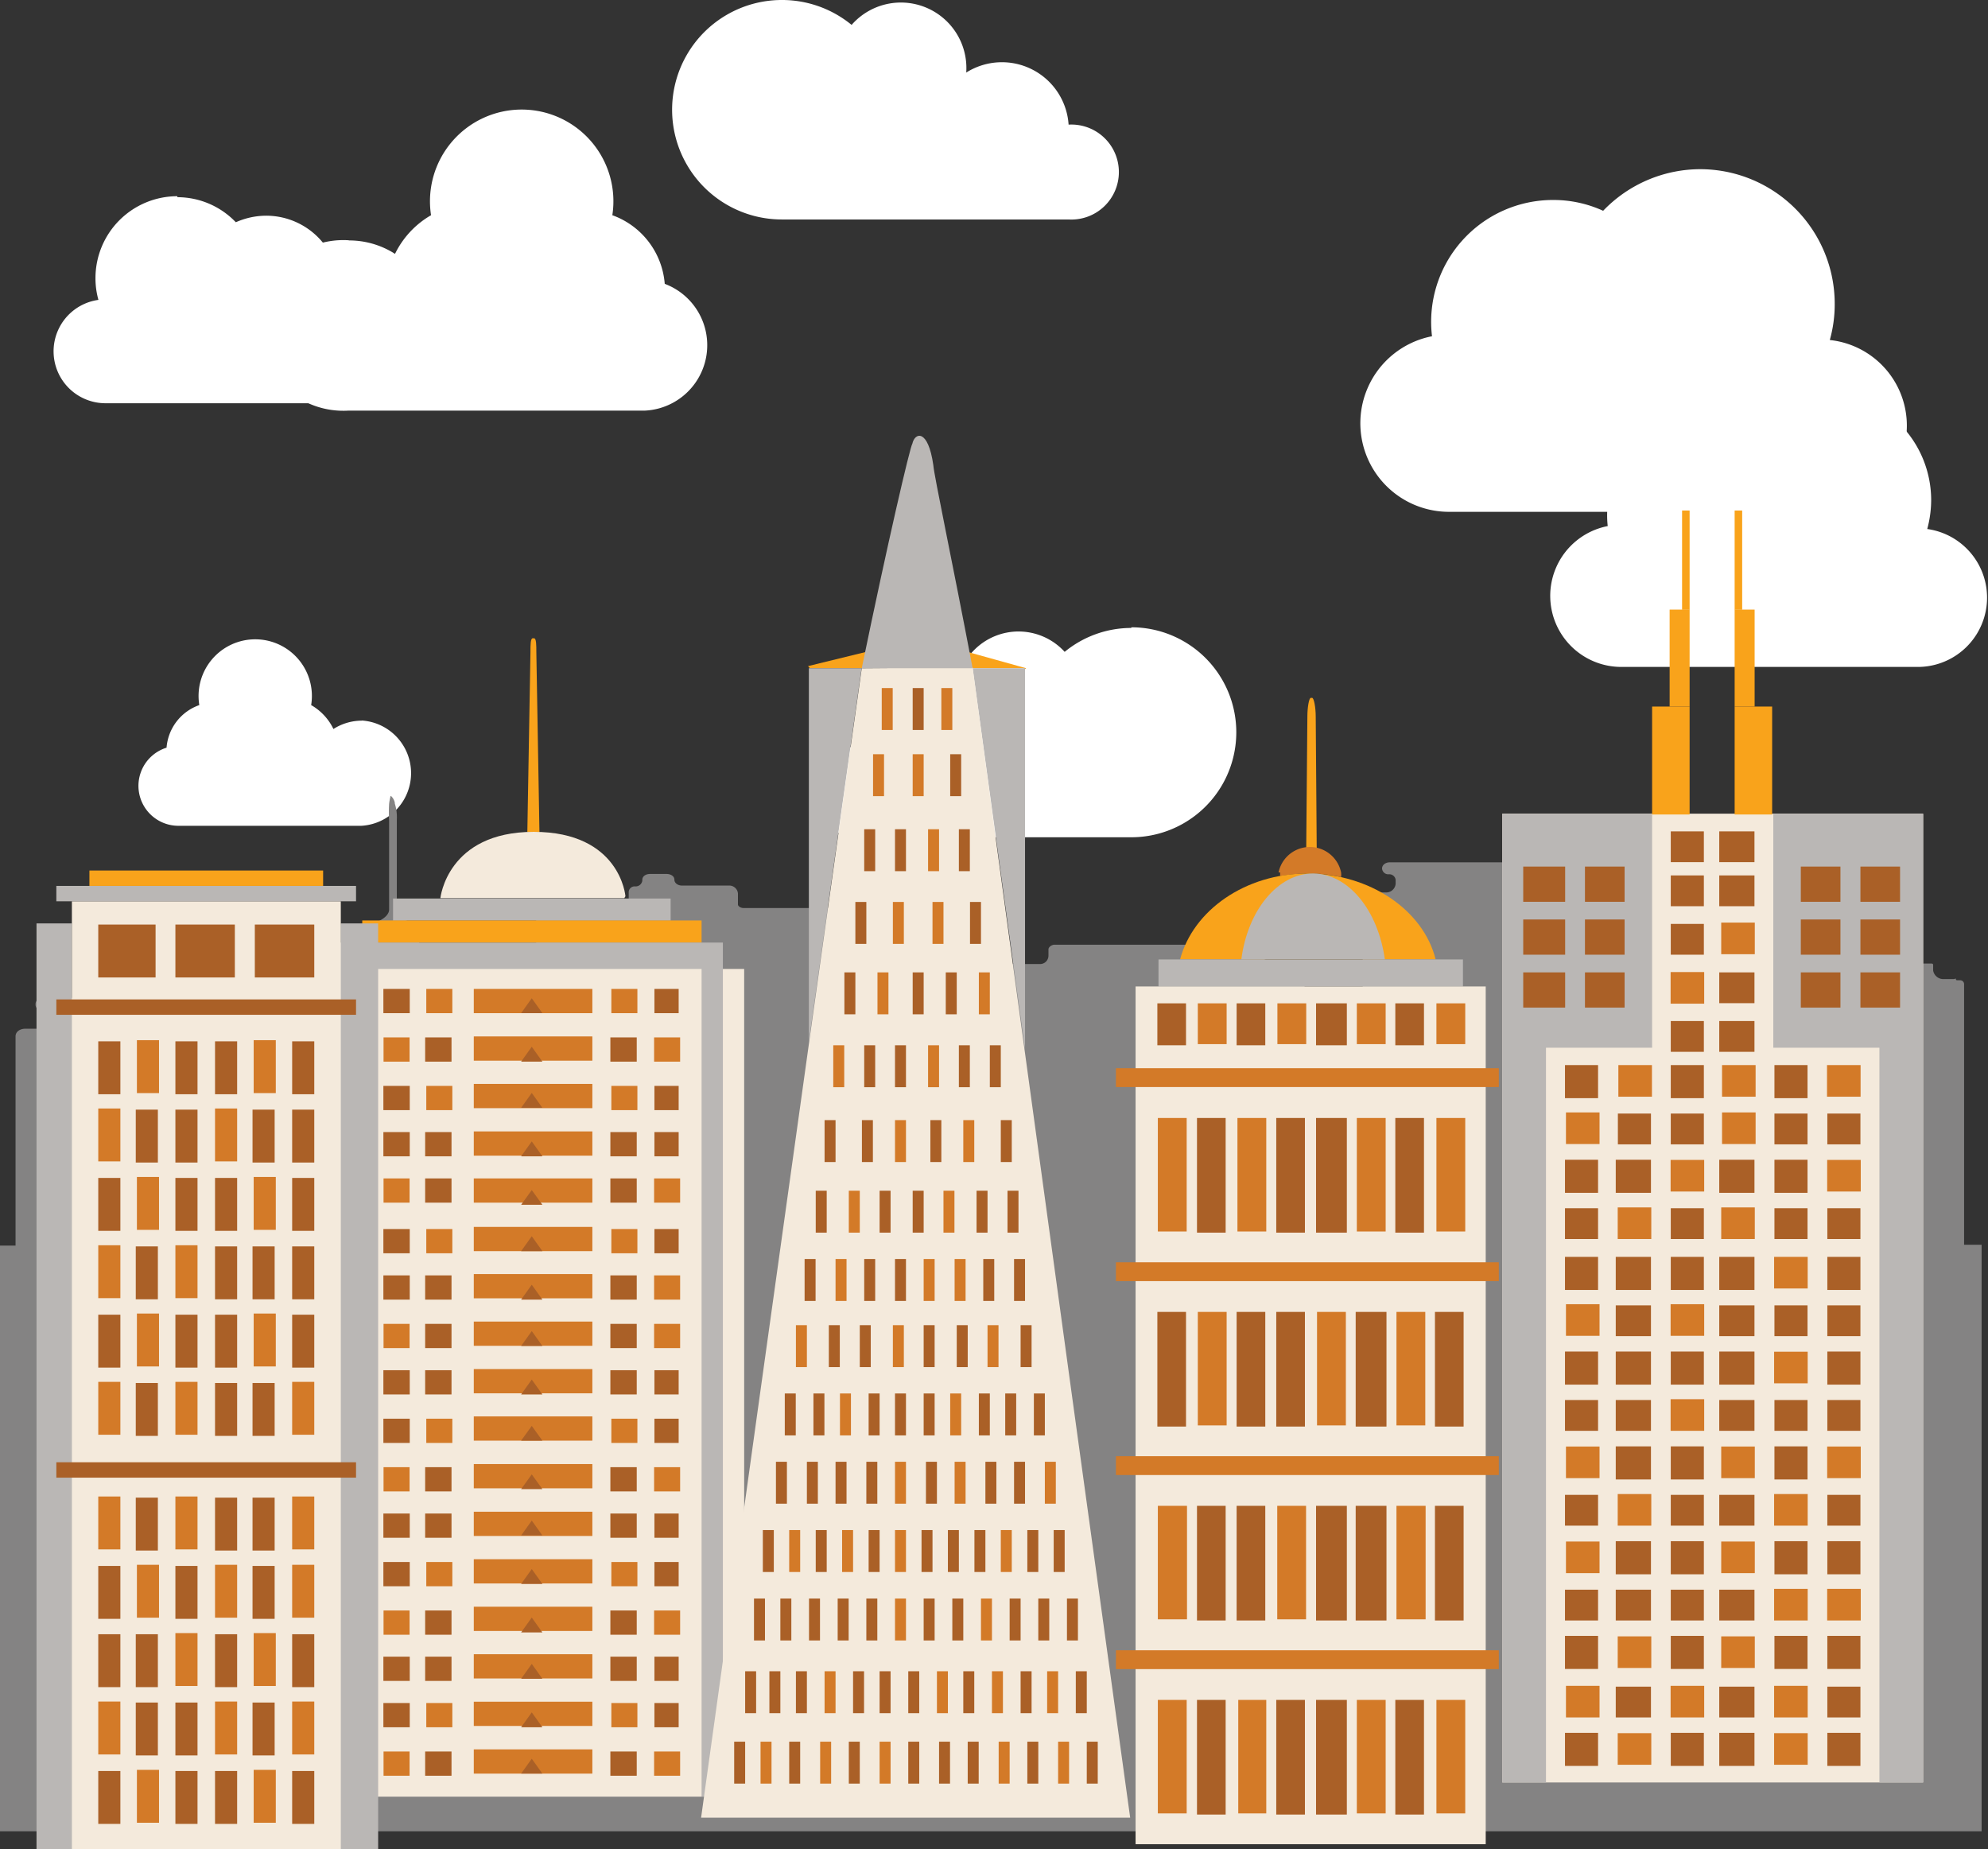 <svg id="Layer_1" data-name="Layer 1" xmlns="http://www.w3.org/2000/svg" viewBox="0 0 121.39 112.9"><rect x="0" y="0" width="121.39" height="112.9" fill="#333333" stroke="none"/><defs><style>.cls-1{fill:#fff;}.cls-1,.cls-11,.cls-12,.cls-13,.cls-2,.cls-3,.cls-4,.cls-5{fill-rule:evenodd;}.cls-2{fill:#5d7abd;}.cls-3{fill:#848383;}.cls-4,.cls-7{fill:#f9a31b;}.cls-5,.cls-8{fill:#f4eadc;}.cls-12,.cls-6{fill:#bab7b5;}.cls-13,.cls-9{fill:#d37a28;}.cls-10,.cls-11{fill:#aa6027;}</style></defs><title>city</title><path class="cls-1" d="M53.35,32.93a6.69,6.69,0,0,1,4.26,1.52,4,4,0,0,1,7,2.91,4.08,4.08,0,0,1,6.25,3.18h0a2.9,2.9,0,1,1,0,5.79H53.35a6.7,6.7,0,0,1,0-13.4Z" transform="translate(-5.61 -32.93)"/><path class="cls-1" d="M116.93,56.86a6.61,6.61,0,0,1,6.6,6.6,6.87,6.87,0,0,1-.24,1.77,4.23,4.23,0,0,1-.52,8.42H104.6a4.34,4.34,0,0,1-.82-8.6,6,6,0,0,1,8.38-6.15,6.6,6.6,0,0,1,4.77-2Z" transform="translate(-5.61 -32.93)"/><path class="cls-1" d="M74.69,71.27a6.41,6.41,0,0,0-4.07,1.46A3.81,3.81,0,0,0,64,75.51a3.92,3.92,0,0,0-6,3h0a2.77,2.77,0,1,0,0,5.54H74.69a6.41,6.41,0,1,0,0-12.82Z" transform="translate(-5.61 -32.93)"/><path class="cls-1" d="M26.9,47.6A5.21,5.21,0,1,0,26.9,58H45a4,4,0,0,0,1.2-7.74A4.86,4.86,0,0,0,43,46.07a5.6,5.6,0,1,0-11.07,0,5.51,5.51,0,0,0-2.2,2.36,5.2,5.2,0,0,0-2.81-.82Z" transform="translate(-5.61 -32.93)"/><path class="cls-1" d="M27.67,76.92a3.22,3.22,0,0,1,0,6.43H16.52a2.44,2.44,0,0,1-.74-4.77,3,3,0,0,1,2-2.6,3.46,3.46,0,1,1,6.83,0,3.36,3.36,0,0,1,1.36,1.46,3.23,3.23,0,0,1,1.74-.51Z" transform="translate(-5.61 -32.93)"/><path class="cls-1" d="M16.44,44.91a5,5,0,0,0-5,5,4.85,4.85,0,0,0,.18,1.33,3.17,3.17,0,0,0,.38,6.31H25.68a3.25,3.25,0,0,0,.62-6.45,4.47,4.47,0,0,0-4.44-5,4.58,4.58,0,0,0-1.85.4,4.94,4.94,0,0,0-3.57-1.53Z" transform="translate(-5.61 -32.93)"/><path class="cls-1" d="M109.42,43.26a8.22,8.22,0,0,1,8.22,8.22,8,8,0,0,1-.3,2.21,5.26,5.26,0,0,1-.64,10.49H94.05a5.41,5.41,0,0,1-1-10.72,7.44,7.44,0,0,1,7.38-8.32,7.29,7.29,0,0,1,3.07.66,8.23,8.23,0,0,1,6-2.54Z" transform="translate(-5.61 -32.93)"/><path class="cls-2" d="M6.68,106.05v5.47m0,2.74v5.47m0,2.73v5.47m0,2.73v5.47" transform="translate(-5.61 -32.93)"/><path class="cls-3" d="M5.61,144.74h121V108.93h-1.07V93a.24.24,0,0,0-.25-.22h-.13c-.07,0-.12,0-.12-.07s-.06,0-.13,0h-.63a.63.63,0,0,1-.63-.53v-.3c0-.09,0-.12-.15-.12h-8.21c-.11,0-.27,0-.27.12v.47a.48.48,0,0,1-.53.48h-.64a.56.56,0,0,0-.6.51v15.68h-4.37V87.88a.48.48,0,0,0-.54-.46h-.93a.64.64,0,0,1-.66-.53v-.24a.39.39,0,0,1,.42-.34.38.38,0,0,0,.41-.35v0a.38.38,0,0,0-.42-.38H90.48c-.27,0-.48.16-.48.38v0a.38.38,0,0,0,.41.35.39.39,0,0,1,.42.34v.24a.58.58,0,0,1-.6.53h-.82c-.33,0-.59.19-.59.46v21.05H85.27V92.08a.28.28,0,0,0-.32-.29h-.24a.13.13,0,0,1-.12-.13.12.12,0,0,0-.13-.1H83.12a.52.52,0,0,1-.57-.46v-.2a.31.31,0,0,0-.31-.29H70c-.17,0-.37.14-.37.29v.38a.51.51,0,0,1-.54.51H67.55a.54.54,0,0,0-.6.47v16.67H61.4V88.43s0-.06,0-.06H51c-.15,0-.33-.1-.33-.22v-.67A.53.53,0,0,0,50.1,87H47.26c-.26,0-.47-.15-.47-.36s-.22-.35-.48-.35h-1c-.27,0-.48.14-.48.36v.05a.41.41,0,0,1-.44.35.36.36,0,0,0-.39.34v1a.06.06,0,0,1-.06.05H38.54c-.07,0-.19,0-.19.11v9.45c0-.06-.24-.1-.37-.1a.54.54,0,0,1-.58-.49v-.5c0-.27-.2-.44-.53-.44h-.53s-.06-.05-.06-.07a5.35,5.35,0,0,0,0-.55A5.94,5.94,0,0,0,31.67,91c-.31-.08-.53-.18-.53-.16a1.5,1.5,0,0,0,.06-.48,1.27,1.27,0,0,0-.11-.56,1.43,1.43,0,0,0-.69-.68c-.29-.14-.56-.39-.56-.66V83a2.75,2.75,0,0,0-.12-1v0c0-.26-.26-.52-.26-.47a3.28,3.28,0,0,0-.09.47v0a8,8,0,0,0,0,1v5.47c0,.27-.28.52-.56.66a1.43,1.43,0,0,0-.69.68,1.38,1.38,0,0,0,0,1s-.07,0-.07,0l-.58.12a6.67,6.67,0,0,0-4.21,2.92h-15c-.27,0-.48.16-.48.38v.06a.36.36,0,0,0,.4.34.4.4,0,0,1,.43.35v.24a.58.58,0,0,1-.6.52H7.15c-.33,0-.59.19-.59.46v12.78H5.61Z" transform="translate(-5.61 -32.93)"/><path class="cls-4" d="M38,72.75l-.19,11v0h.74v0l-.19-11c0-.43,0-.85-.14-.85h-.08C38,71.9,38,72.32,38,72.75Z" transform="translate(-5.61 -32.93)"/><path class="cls-5" d="M32.5,87.77H43.73l.07-.12s-.31-3.93-5.6-3.93S32.5,87.77,32.5,87.77Z" transform="translate(-5.61 -32.93)"/><rect class="cls-6" x="24" y="54.86" width="16.95" height="1.35"/><rect class="cls-7" x="22.12" y="56.2" width="20.72" height="1.35"/><rect class="cls-8" x="19.37" y="59.16" width="26.07" height="50.53"/><rect class="cls-6" x="20.67" y="57.55" width="23.47" height="52.15"/><rect class="cls-8" x="22.12" y="59.16" width="20.72" height="50.53"/><rect class="cls-9" x="28.93" y="80.69" width="7.24" height="1.48"/><rect class="cls-10" x="37.27" y="80.83" width="1.61" height="1.48"/><rect class="cls-10" x="37.27" y="69.12" width="1.61" height="1.48"/><rect class="cls-10" x="37.27" y="92.41" width="1.61" height="1.48"/><rect class="cls-10" x="37.27" y="101.15" width="1.61" height="1.48"/><rect class="cls-10" x="37.27" y="63.34" width="1.61" height="1.48"/><rect class="cls-9" x="37.33" y="86.62" width="1.59" height="1.48"/><rect class="cls-9" x="37.33" y="75.04" width="1.59" height="1.48"/><rect class="cls-10" x="37.27" y="98.33" width="1.61" height="1.48"/><rect class="cls-10" x="37.27" y="106.94" width="1.61" height="1.48"/><rect class="cls-9" x="37.33" y="60.38" width="1.59" height="1.48"/><rect class="cls-10" x="37.27" y="83.66" width="1.61" height="1.48"/><rect class="cls-10" x="37.27" y="71.95" width="1.61" height="1.48"/><rect class="cls-9" x="37.33" y="95.37" width="1.59" height="1.48"/><rect class="cls-9" x="37.33" y="103.98" width="1.59" height="1.48"/><rect class="cls-9" x="37.33" y="66.3" width="1.59" height="1.48"/><rect class="cls-10" x="37.27" y="89.58" width="1.61" height="1.48"/><rect class="cls-10" x="37.27" y="77.87" width="1.61" height="1.48"/><rect class="cls-9" x="39.94" y="80.83" width="1.59" height="1.48"/><rect class="cls-10" x="39.96" y="69.12" width="1.48" height="1.48"/><rect class="cls-10" x="39.96" y="92.41" width="1.48" height="1.48"/><rect class="cls-10" x="39.96" y="101.15" width="1.48" height="1.48"/><rect class="cls-9" x="39.94" y="63.34" width="1.59" height="1.48"/><rect class="cls-10" x="39.96" y="86.62" width="1.48" height="1.48"/><rect class="cls-10" x="39.96" y="75.04" width="1.48" height="1.48"/><rect class="cls-9" x="39.94" y="98.33" width="1.59" height="1.48"/><rect class="cls-9" x="39.94" y="106.94" width="1.59" height="1.48"/><rect class="cls-10" x="39.96" y="60.38" width="1.48" height="1.48"/><rect class="cls-10" x="39.96" y="83.66" width="1.48" height="1.48"/><rect class="cls-9" x="39.94" y="71.95" width="1.59" height="1.48"/><rect class="cls-10" x="39.96" y="95.37" width="1.48" height="1.48"/><rect class="cls-10" x="39.96" y="103.98" width="1.48" height="1.48"/><rect class="cls-10" x="39.96" y="66.3" width="1.48" height="1.48"/><rect class="cls-9" x="39.94" y="89.58" width="1.59" height="1.48"/><rect class="cls-9" x="39.94" y="77.87" width="1.59" height="1.48"/><rect class="cls-9" x="23.42" y="80.83" width="1.59" height="1.48"/><rect class="cls-10" x="23.41" y="69.12" width="1.61" height="1.48"/><rect class="cls-10" x="23.41" y="92.41" width="1.61" height="1.48"/><rect class="cls-10" x="23.41" y="101.15" width="1.61" height="1.48"/><rect class="cls-9" x="23.42" y="63.34" width="1.59" height="1.48"/><rect class="cls-10" x="23.41" y="86.62" width="1.61" height="1.48"/><rect class="cls-10" x="23.41" y="75.04" width="1.61" height="1.48"/><rect class="cls-9" x="23.42" y="98.33" width="1.59" height="1.48"/><rect class="cls-9" x="23.42" y="106.94" width="1.59" height="1.48"/><rect class="cls-10" x="23.41" y="60.38" width="1.61" height="1.48"/><rect class="cls-10" x="23.41" y="83.66" width="1.61" height="1.48"/><rect class="cls-9" x="23.42" y="71.95" width="1.59" height="1.48"/><rect class="cls-10" x="23.41" y="95.37" width="1.61" height="1.48"/><rect class="cls-10" x="23.41" y="103.98" width="1.61" height="1.48"/><rect class="cls-10" x="23.41" y="66.3" width="1.61" height="1.48"/><rect class="cls-9" x="23.42" y="89.58" width="1.59" height="1.48"/><rect class="cls-10" x="23.41" y="77.87" width="1.61" height="1.48"/><rect class="cls-10" x="25.96" y="80.83" width="1.61" height="1.48"/><rect class="cls-10" x="25.96" y="69.12" width="1.61" height="1.48"/><rect class="cls-10" x="25.96" y="92.41" width="1.61" height="1.48"/><rect class="cls-10" x="25.96" y="101.15" width="1.61" height="1.48"/><rect class="cls-10" x="25.96" y="63.34" width="1.61" height="1.48"/><rect class="cls-9" x="26.03" y="86.62" width="1.59" height="1.48"/><rect class="cls-9" x="26.03" y="75.04" width="1.59" height="1.48"/><rect class="cls-10" x="25.96" y="98.33" width="1.61" height="1.48"/><rect class="cls-10" x="25.96" y="106.94" width="1.61" height="1.48"/><rect class="cls-9" x="26.03" y="60.38" width="1.59" height="1.48"/><rect class="cls-10" x="25.96" y="83.66" width="1.61" height="1.48"/><rect class="cls-10" x="25.96" y="71.95" width="1.61" height="1.48"/><rect class="cls-9" x="26.03" y="95.37" width="1.59" height="1.48"/><rect class="cls-9" x="26.03" y="103.98" width="1.59" height="1.48"/><rect class="cls-9" x="26.03" y="66.3" width="1.59" height="1.48"/><rect class="cls-10" x="25.96" y="89.58" width="1.61" height="1.48"/><rect class="cls-10" x="25.96" y="77.87" width="1.61" height="1.48"/><rect class="cls-9" x="28.93" y="69.08" width="7.24" height="1.48"/><rect class="cls-9" x="28.93" y="92.3" width="7.24" height="1.48"/><rect class="cls-9" x="28.93" y="101" width="7.24" height="1.48"/><rect class="cls-9" x="28.93" y="63.28" width="7.24" height="1.48"/><rect class="cls-9" x="28.93" y="86.48" width="7.24" height="1.48"/><rect class="cls-9" x="28.93" y="74.91" width="7.24" height="1.48"/><rect class="cls-9" x="28.93" y="98.1" width="7.24" height="1.48"/><rect class="cls-9" x="28.93" y="106.81" width="7.24" height="1.48"/><rect class="cls-9" x="28.93" y="60.38" width="7.24" height="1.48"/><rect class="cls-9" x="28.93" y="83.59" width="7.24" height="1.48"/><rect class="cls-9" x="28.93" y="71.95" width="7.24" height="1.48"/><rect class="cls-9" x="28.93" y="95.2" width="7.24" height="1.48"/><rect class="cls-9" x="28.93" y="103.9" width="7.24" height="1.48"/><rect class="cls-9" x="28.93" y="66.18" width="7.24" height="1.48"/><rect class="cls-9" x="28.93" y="89.39" width="7.24" height="1.48"/><rect class="cls-9" x="28.93" y="77.79" width="7.24" height="1.48"/><polygon class="cls-11" points="32.47 60.95 33.12 61.86 31.82 61.86 32.47 60.95"/><polygon class="cls-11" points="32.47 63.91 33.12 64.82 31.82 64.82 32.47 63.91"/><polygon class="cls-11" points="32.47 66.73 33.12 67.64 31.82 67.64 32.47 66.73"/><polygon class="cls-11" points="32.47 69.69 33.12 70.6 31.82 70.6 32.47 69.69"/><polygon class="cls-11" points="32.47 72.66 33.12 73.56 31.82 73.56 32.47 72.66"/><polygon class="cls-11" points="32.47 75.48 33.12 76.39 31.82 76.39 32.47 75.48"/><polygon class="cls-11" points="32.47 78.44 33.12 79.35 31.82 79.35 32.47 78.44"/><polygon class="cls-11" points="32.47 81.27 33.12 82.18 31.82 82.18 32.47 81.27"/><polygon class="cls-11" points="32.47 84.23 33.12 85.14 31.82 85.14 32.47 84.23"/><polygon class="cls-11" points="32.47 87.06 33.12 87.96 31.82 87.96 32.47 87.06"/><polygon class="cls-11" points="32.47 90.02 33.12 90.92 31.82 90.92 32.47 90.02"/><polygon class="cls-11" points="32.47 92.84 33.12 93.75 31.82 93.75 32.47 92.84"/><polygon class="cls-11" points="32.47 95.8 33.12 96.71 31.82 96.71 32.47 95.8"/><polygon class="cls-11" points="32.47 98.76 33.12 99.67 31.82 99.67 32.47 98.76"/><polygon class="cls-11" points="32.47 101.59 33.12 102.5 31.82 102.5 32.47 101.59"/><polygon class="cls-11" points="32.47 104.55 33.12 105.46 31.82 105.46 32.47 104.55"/><polygon class="cls-11" points="32.47 107.38 33.12 108.29 31.82 108.29 32.47 107.38"/><polygon class="cls-4" points="53.1 39.75 49.34 40.67 49.45 40.8 62.52 40.8 62.52 40.91 62.66 40.8 58.89 39.75 59.34 40.8 52.68 40.8 53.1 39.75"/><path class="cls-12" d="M55,73.73v22.8l3.22-22.8ZM68.2,97V73.73H65Z" transform="translate(-5.61 -32.93)"/><path class="cls-5" d="M65,73.68c3.52,26.17,9.62,70.23,9.62,70.23H48.42s6-43.29,9.81-70.18" transform="translate(-5.61 -32.93)"/><path class="cls-12" d="M65,73.73C63.72,67,62.65,62,62.6,61.33c-.32-2.24-1.13-2-1.28-1.31-.14.18-1.5,6-3.09,13.71Z" transform="translate(-5.61 -32.93)"/><rect class="cls-10" x="62.32" y="80.91" width="0.67" height="2.56"/><rect class="cls-10" x="60.17" y="89.25" width="0.67" height="2.56"/><rect class="cls-9" x="48.6" y="80.91" width="0.67" height="2.56"/><rect class="cls-10" x="47.38" y="89.25" width="0.67" height="2.56"/><rect class="cls-10" x="50.61" y="80.91" width="0.67" height="2.56"/><rect class="cls-10" x="49.27" y="89.25" width="0.67" height="2.56"/><rect class="cls-10" x="52.5" y="80.91" width="0.67" height="2.56"/><rect class="cls-10" x="51.02" y="89.25" width="0.67" height="2.56"/><rect class="cls-9" x="54.52" y="80.91" width="0.67" height="2.56"/><rect class="cls-10" x="52.9" y="89.25" width="0.67" height="2.56"/><rect class="cls-10" x="56.4" y="80.91" width="0.67" height="2.56"/><rect class="cls-9" x="54.65" y="89.25" width="0.67" height="2.56"/><rect class="cls-10" x="58.42" y="80.91" width="0.67" height="2.56"/><rect class="cls-10" x="56.54" y="89.25" width="0.67" height="2.56"/><rect class="cls-9" x="60.3" y="80.91" width="0.67" height="2.56"/><rect class="cls-10" x="61.92" y="76.87" width="0.67" height="2.56"/><rect class="cls-10" x="49.13" y="76.87" width="0.67" height="2.56"/><rect class="cls-9" x="51.02" y="76.87" width="0.67" height="2.56"/><rect class="cls-10" x="52.77" y="76.87" width="0.67" height="2.56"/><rect class="cls-10" x="54.65" y="76.87" width="0.67" height="2.56"/><rect class="cls-9" x="56.4" y="76.87" width="0.67" height="2.56"/><rect class="cls-9" x="58.29" y="76.87" width="0.67" height="2.56"/><rect class="cls-10" x="60.04" y="76.87" width="0.67" height="2.56"/><rect class="cls-10" x="49.81" y="72.7" width="0.67" height="2.56"/><rect class="cls-9" x="51.83" y="72.7" width="0.67" height="2.56"/><rect class="cls-10" x="53.71" y="72.7" width="0.67" height="2.56"/><rect class="cls-10" x="55.73" y="72.7" width="0.67" height="2.56"/><rect class="cls-9" x="57.61" y="72.7" width="0.67" height="2.56"/><rect class="cls-10" x="59.63" y="72.7" width="0.67" height="2.56"/><rect class="cls-10" x="61.52" y="72.7" width="0.67" height="2.56"/><rect class="cls-10" x="50.35" y="68.39" width="0.67" height="2.56"/><rect class="cls-10" x="52.63" y="68.39" width="0.67" height="2.56"/><rect class="cls-9" x="54.65" y="68.39" width="0.67" height="2.56"/><rect class="cls-10" x="56.81" y="68.39" width="0.67" height="2.56"/><rect class="cls-9" x="58.82" y="68.39" width="0.67" height="2.56"/><rect class="cls-10" x="61.11" y="68.39" width="0.67" height="2.56"/><rect class="cls-9" x="50.88" y="63.82" width="0.67" height="2.56"/><rect class="cls-10" x="52.77" y="63.82" width="0.67" height="2.56"/><rect class="cls-10" x="54.65" y="63.82" width="0.67" height="2.56"/><rect class="cls-9" x="56.67" y="63.82" width="0.67" height="2.56"/><rect class="cls-10" x="58.55" y="63.82" width="0.67" height="2.56"/><rect class="cls-10" x="60.44" y="63.82" width="0.67" height="2.56"/><rect class="cls-10" x="51.56" y="59.37" width="0.67" height="2.56"/><rect class="cls-9" x="53.58" y="59.37" width="0.67" height="2.56"/><rect class="cls-10" x="55.73" y="59.37" width="0.67" height="2.56"/><rect class="cls-10" x="57.75" y="59.37" width="0.67" height="2.56"/><rect class="cls-9" x="59.77" y="59.37" width="0.67" height="2.56"/><rect class="cls-10" x="52.23" y="55.07" width="0.67" height="2.56"/><rect class="cls-9" x="54.52" y="55.07" width="0.67" height="2.56"/><rect class="cls-9" x="56.94" y="55.07" width="0.67" height="2.56"/><rect class="cls-10" x="59.23" y="55.07" width="0.67" height="2.56"/><rect class="cls-10" x="52.77" y="50.63" width="0.67" height="2.56"/><rect class="cls-10" x="54.65" y="50.63" width="0.67" height="2.56"/><rect class="cls-9" x="56.67" y="50.63" width="0.67" height="2.56"/><rect class="cls-10" x="58.55" y="50.63" width="0.67" height="2.56"/><rect class="cls-9" x="53.31" y="46.05" width="0.67" height="2.56"/><rect class="cls-9" x="55.73" y="46.05" width="0.67" height="2.56"/><rect class="cls-10" x="58.02" y="46.05" width="0.67" height="2.56"/><rect class="cls-9" x="53.84" y="42.01" width="0.67" height="2.56"/><rect class="cls-10" x="55.73" y="42.01" width="0.67" height="2.56"/><rect class="cls-9" x="57.48" y="42.01" width="0.67" height="2.56"/><rect class="cls-9" x="58.29" y="89.25" width="0.67" height="2.56"/><rect class="cls-9" x="63.8" y="89.25" width="0.67" height="2.56"/><rect class="cls-10" x="61.92" y="89.25" width="0.67" height="2.56"/><rect class="cls-10" x="61.38" y="85.08" width="0.67" height="2.56"/><rect class="cls-9" x="61.11" y="93.42" width="0.67" height="2.56"/><rect class="cls-10" x="47.92" y="85.08" width="0.67" height="2.56"/><rect class="cls-9" x="48.19" y="93.42" width="0.67" height="2.56"/><rect class="cls-10" x="46.58" y="93.42" width="0.67" height="2.56"/><rect class="cls-10" x="49.67" y="85.08" width="0.67" height="2.56"/><rect class="cls-10" x="49.81" y="93.42" width="0.67" height="2.56"/><rect class="cls-9" x="51.29" y="85.08" width="0.67" height="2.56"/><rect class="cls-9" x="51.42" y="93.42" width="0.67" height="2.56"/><rect class="cls-10" x="53.04" y="85.08" width="0.67" height="2.56"/><rect class="cls-10" x="53.04" y="93.42" width="0.67" height="2.56"/><rect class="cls-10" x="54.65" y="85.08" width="0.67" height="2.56"/><rect class="cls-9" x="54.65" y="93.42" width="0.67" height="2.56"/><rect class="cls-10" x="56.4" y="85.08" width="0.67" height="2.56"/><rect class="cls-10" x="56.27" y="93.42" width="0.67" height="2.56"/><rect class="cls-9" x="58.02" y="85.08" width="0.67" height="2.56"/><rect class="cls-10" x="57.88" y="93.42" width="0.67" height="2.56"/><rect class="cls-10" x="63.13" y="85.08" width="0.67" height="2.56"/><rect class="cls-10" x="62.73" y="93.42" width="0.67" height="2.56"/><rect class="cls-10" x="64.34" y="93.42" width="0.67" height="2.56"/><rect class="cls-10" x="59.77" y="85.08" width="0.67" height="2.56"/><rect class="cls-10" x="59.5" y="93.42" width="0.67" height="2.56"/><rect class="cls-10" x="61.65" y="97.6" width="0.67" height="2.56"/><rect class="cls-10" x="62.32" y="102.04" width="0.67" height="2.56"/><rect class="cls-10" x="47.65" y="97.6" width="0.67" height="2.56"/><rect class="cls-10" x="48.6" y="102.04" width="0.67" height="2.56"/><rect class="cls-10" x="46.98" y="102.04" width="0.67" height="2.56"/><rect class="cls-10" x="49.4" y="97.6" width="0.67" height="2.56"/><rect class="cls-9" x="50.35" y="102.04" width="0.67" height="2.56"/><rect class="cls-10" x="51.15" y="97.6" width="0.67" height="2.56"/><rect class="cls-10" x="52.09" y="102.04" width="0.67" height="2.56"/><rect class="cls-10" x="52.9" y="97.6" width="0.67" height="2.56"/><rect class="cls-10" x="53.71" y="102.04" width="0.67" height="2.56"/><rect class="cls-9" x="54.65" y="97.6" width="0.67" height="2.56"/><rect class="cls-10" x="55.46" y="102.04" width="0.67" height="2.56"/><rect class="cls-10" x="56.4" y="97.6" width="0.67" height="2.56"/><rect class="cls-9" x="57.21" y="102.04" width="0.67" height="2.56"/><rect class="cls-10" x="58.15" y="97.6" width="0.67" height="2.56"/><rect class="cls-10" x="58.82" y="102.04" width="0.67" height="2.56"/><rect class="cls-10" x="63.4" y="97.6" width="0.67" height="2.56"/><rect class="cls-9" x="63.94" y="102.04" width="0.67" height="2.56"/><rect class="cls-10" x="65.15" y="97.6" width="0.67" height="2.56"/><rect class="cls-10" x="65.69" y="102.04" width="0.67" height="2.56"/><rect class="cls-9" x="59.9" y="97.6" width="0.67" height="2.56"/><rect class="cls-9" x="60.57" y="102.04" width="0.67" height="2.56"/><rect class="cls-10" x="62.73" y="106.34" width="0.67" height="2.56"/><rect class="cls-10" x="48.19" y="106.34" width="0.67" height="2.56"/><rect class="cls-9" x="46.44" y="106.34" width="0.67" height="2.56"/><rect class="cls-9" x="50.08" y="106.34" width="0.67" height="2.56"/><rect class="cls-10" x="51.83" y="106.34" width="0.67" height="2.56"/><rect class="cls-9" x="53.71" y="106.34" width="0.67" height="2.56"/><rect class="cls-10" x="55.46" y="106.34" width="0.67" height="2.56"/><rect class="cls-10" x="57.34" y="106.34" width="0.67" height="2.56"/><rect class="cls-10" x="59.09" y="106.34" width="0.67" height="2.56"/><rect class="cls-9" x="64.61" y="106.34" width="0.67" height="2.56"/><rect class="cls-10" x="66.36" y="106.34" width="0.67" height="2.56"/><rect class="cls-10" x="46.04" y="97.6" width="0.67" height="2.56"/><rect class="cls-10" x="45.5" y="102.04" width="0.67" height="2.56"/><rect class="cls-10" x="44.83" y="106.34" width="0.67" height="2.56"/><rect class="cls-9" x="60.98" y="106.34" width="0.67" height="2.56"/><rect class="cls-8" x="91.73" y="49.68" width="25.7" height="59.15"/><rect class="cls-7" x="105.92" y="31.17" width="0.46" height="6.06"/><rect class="cls-7" x="105.92" y="37.22" width="1.22" height="5.92"/><rect class="cls-7" x="105.92" y="43.14" width="2.29" height="6.59"/><polygon class="cls-12" points="108.28 49.69 108.28 63.97 114.76 63.97 114.76 108.83 117.43 108.83 117.43 49.69 108.28 49.69"/><polygon class="cls-12" points="100.88 49.69 100.88 63.97 94.4 63.97 94.4 108.83 91.73 108.83 91.73 49.69 100.88 49.69"/><rect class="cls-10" x="109.96" y="52.91" width="2.42" height="2.15"/><rect class="cls-10" x="96.78" y="52.91" width="2.42" height="2.15"/><rect class="cls-10" x="113.6" y="52.91" width="2.42" height="2.15"/><rect class="cls-10" x="93.01" y="52.91" width="2.56" height="2.15"/><rect class="cls-10" x="109.96" y="56.14" width="2.42" height="2.15"/><rect class="cls-10" x="96.78" y="56.14" width="2.42" height="2.15"/><rect class="cls-10" x="113.6" y="56.14" width="2.42" height="2.15"/><rect class="cls-10" x="93.01" y="56.14" width="2.56" height="2.15"/><rect class="cls-10" x="109.96" y="59.37" width="2.42" height="2.15"/><rect class="cls-10" x="96.78" y="59.37" width="2.42" height="2.15"/><rect class="cls-10" x="113.6" y="59.37" width="2.42" height="2.15"/><rect class="cls-10" x="93.01" y="59.37" width="2.56" height="2.15"/><rect class="cls-7" x="102.71" y="31.17" width="0.46" height="6.06"/><rect class="cls-7" x="101.95" y="37.22" width="1.22" height="5.92"/><rect class="cls-7" x="100.88" y="43.14" width="2.29" height="6.59"/><rect class="cls-10" x="95.56" y="65.03" width="2.02" height="2.02"/><rect class="cls-9" x="98.82" y="65.03" width="2.05" height="1.93"/><rect class="cls-9" x="95.62" y="67.92" width="2.05" height="1.93"/><rect class="cls-10" x="98.79" y="67.99" width="2.02" height="1.88"/><rect class="cls-10" x="95.56" y="70.81" width="2.02" height="2.02"/><rect class="cls-10" x="98.66" y="70.81" width="2.15" height="2.02"/><rect class="cls-10" x="108.35" y="65.03" width="2.02" height="2.02"/><rect class="cls-9" x="111.56" y="65.03" width="2.05" height="1.93"/><rect class="cls-10" x="108.35" y="67.99" width="2.02" height="1.88"/><rect class="cls-10" x="111.58" y="67.99" width="2.02" height="1.88"/><rect class="cls-10" x="108.35" y="70.81" width="2.02" height="2.02"/><rect class="cls-9" x="111.57" y="70.82" width="2.05" height="1.93"/><rect class="cls-10" x="102.02" y="65.03" width="2.02" height="2.02"/><rect class="cls-9" x="105.15" y="65.03" width="2.05" height="1.93"/><rect class="cls-10" x="102.02" y="67.99" width="2.02" height="1.88"/><rect class="cls-9" x="105.15" y="67.92" width="2.05" height="1.93"/><rect class="cls-9" x="102.01" y="70.82" width="2.05" height="1.93"/><rect class="cls-10" x="104.98" y="70.81" width="2.15" height="2.02"/><rect class="cls-10" x="95.56" y="73.77" width="2.02" height="1.88"/><rect class="cls-9" x="98.78" y="73.72" width="2.05" height="1.93"/><rect class="cls-10" x="95.56" y="76.74" width="2.02" height="2.02"/><rect class="cls-10" x="98.66" y="76.74" width="2.15" height="2.02"/><rect class="cls-9" x="95.62" y="79.63" width="2.05" height="1.93"/><rect class="cls-10" x="98.66" y="79.7" width="2.15" height="1.88"/><rect class="cls-10" x="108.35" y="73.77" width="2.02" height="1.88"/><rect class="cls-10" x="111.58" y="73.77" width="2.02" height="1.88"/><rect class="cls-9" x="108.33" y="76.74" width="2.05" height="1.93"/><rect class="cls-10" x="111.58" y="76.74" width="2.02" height="2.02"/><rect class="cls-10" x="108.35" y="79.7" width="2.02" height="1.88"/><rect class="cls-10" x="111.58" y="79.7" width="2.02" height="1.88"/><rect class="cls-10" x="102.02" y="73.77" width="2.02" height="1.88"/><rect class="cls-9" x="105.1" y="73.72" width="2.05" height="1.93"/><rect class="cls-10" x="102.02" y="76.74" width="2.02" height="2.02"/><rect class="cls-10" x="104.98" y="76.74" width="2.15" height="2.02"/><rect class="cls-9" x="102.01" y="79.63" width="2.05" height="1.93"/><rect class="cls-10" x="104.98" y="79.7" width="2.15" height="1.88"/><rect class="cls-10" x="95.56" y="82.52" width="2.02" height="2.02"/><rect class="cls-10" x="98.66" y="82.52" width="2.15" height="2.02"/><rect class="cls-10" x="95.56" y="85.48" width="2.02" height="1.88"/><rect class="cls-10" x="98.66" y="85.48" width="2.15" height="1.88"/><rect class="cls-9" x="95.62" y="88.32" width="2.05" height="1.93"/><rect class="cls-10" x="98.66" y="88.31" width="2.15" height="2.02"/><rect class="cls-9" x="108.33" y="82.53" width="2.05" height="1.93"/><rect class="cls-10" x="111.58" y="82.52" width="2.02" height="2.02"/><rect class="cls-10" x="108.35" y="85.48" width="2.02" height="1.88"/><rect class="cls-10" x="111.58" y="85.48" width="2.02" height="1.88"/><rect class="cls-10" x="108.35" y="88.31" width="2.02" height="2.02"/><rect class="cls-9" x="111.57" y="88.32" width="2.05" height="1.93"/><rect class="cls-10" x="102.02" y="82.52" width="2.02" height="2.02"/><rect class="cls-10" x="104.98" y="82.52" width="2.15" height="2.02"/><rect class="cls-9" x="102.01" y="85.43" width="2.05" height="1.93"/><rect class="cls-10" x="104.98" y="85.48" width="2.15" height="1.88"/><rect class="cls-10" x="102.02" y="88.31" width="2.02" height="2.02"/><rect class="cls-9" x="105.1" y="88.32" width="2.05" height="1.93"/><rect class="cls-10" x="95.56" y="91.27" width="2.02" height="1.88"/><rect class="cls-9" x="98.78" y="91.22" width="2.05" height="1.93"/><rect class="cls-9" x="95.62" y="94.12" width="2.05" height="1.93"/><rect class="cls-10" x="98.66" y="94.1" width="2.15" height="2.02"/><rect class="cls-10" x="95.56" y="97.06" width="2.02" height="1.88"/><rect class="cls-10" x="98.66" y="97.06" width="2.15" height="1.88"/><rect class="cls-9" x="108.33" y="91.22" width="2.05" height="1.93"/><rect class="cls-10" x="111.58" y="91.27" width="2.02" height="1.88"/><rect class="cls-10" x="108.35" y="94.1" width="2.02" height="2.02"/><rect class="cls-10" x="111.58" y="94.1" width="2.02" height="2.02"/><rect class="cls-9" x="108.33" y="97.01" width="2.05" height="1.93"/><rect class="cls-9" x="111.57" y="97.01" width="2.05" height="1.93"/><rect class="cls-10" x="102.02" y="91.27" width="2.02" height="1.88"/><rect class="cls-10" x="104.98" y="91.27" width="2.15" height="1.88"/><rect class="cls-10" x="102.02" y="94.1" width="2.02" height="2.02"/><rect class="cls-9" x="105.1" y="94.12" width="2.05" height="1.93"/><rect class="cls-10" x="102.02" y="97.06" width="2.02" height="1.88"/><rect class="cls-10" x="104.98" y="97.06" width="2.15" height="1.88"/><rect class="cls-10" x="95.56" y="99.88" width="2.02" height="2.02"/><rect class="cls-9" x="98.78" y="99.91" width="2.05" height="1.93"/><rect class="cls-9" x="95.62" y="102.93" width="2.05" height="1.93"/><rect class="cls-10" x="98.66" y="102.98" width="2.15" height="1.88"/><rect class="cls-10" x="95.56" y="105.8" width="2.02" height="2.02"/><rect class="cls-9" x="98.78" y="105.82" width="2.05" height="1.93"/><rect class="cls-10" x="108.35" y="99.88" width="2.02" height="2.02"/><rect class="cls-10" x="111.58" y="99.88" width="2.02" height="2.02"/><rect class="cls-9" x="108.33" y="102.93" width="2.05" height="1.93"/><rect class="cls-10" x="111.58" y="102.98" width="2.02" height="1.88"/><rect class="cls-9" x="108.33" y="105.82" width="2.05" height="1.93"/><rect class="cls-10" x="111.58" y="105.8" width="2.02" height="2.02"/><rect class="cls-10" x="102.02" y="99.88" width="2.02" height="2.02"/><rect class="cls-9" x="105.1" y="99.91" width="2.05" height="1.93"/><rect class="cls-9" x="102.01" y="102.93" width="2.05" height="1.93"/><rect class="cls-10" x="104.98" y="102.98" width="2.15" height="1.88"/><rect class="cls-10" x="102.02" y="105.8" width="2.02" height="2.02"/><rect class="cls-10" x="104.98" y="105.8" width="2.15" height="2.02"/><rect class="cls-10" x="102.02" y="53.45" width="2.02" height="1.88"/><rect class="cls-10" x="104.98" y="53.45" width="2.15" height="1.88"/><rect class="cls-10" x="102.02" y="50.76" width="2.02" height="1.88"/><rect class="cls-10" x="104.98" y="50.76" width="2.15" height="1.88"/><rect class="cls-10" x="102.02" y="56.41" width="2.02" height="1.88"/><rect class="cls-9" x="105.1" y="56.33" width="2.05" height="1.93"/><rect class="cls-9" x="102.01" y="59.35" width="2.05" height="1.93"/><rect class="cls-10" x="104.98" y="59.37" width="2.15" height="1.88"/><rect class="cls-10" x="102.02" y="62.34" width="2.02" height="1.88"/><rect class="cls-10" x="104.98" y="62.34" width="2.15" height="1.88"/><polygon class="cls-12" points="2.23 56.38 2.23 112.9 23.09 112.9 23.09 56.38 20.8 56.38 20.8 60.96 4.39 60.96 4.39 56.38 2.23 56.38"/><rect class="cls-8" x="4.39" y="55.03" width="16.42" height="57.87"/><rect class="cls-10" x="6" y="63.58" width="1.35" height="3.23"/><rect class="cls-9" x="6" y="91.37" width="1.35" height="3.23"/><rect class="cls-10" x="6" y="56.45" width="3.5" height="3.23"/><rect class="cls-10" x="10.71" y="56.45" width="3.63" height="3.23"/><rect class="cls-10" x="15.56" y="56.45" width="3.63" height="3.23"/><rect class="cls-9" x="8.36" y="63.51" width="1.35" height="3.23"/><rect class="cls-10" x="8.29" y="91.44" width="1.35" height="3.23"/><rect class="cls-9" x="6" y="67.68" width="1.35" height="3.23"/><rect class="cls-10" x="6" y="95.61" width="1.35" height="3.23"/><rect class="cls-10" x="8.29" y="67.75" width="1.35" height="3.23"/><rect class="cls-9" x="8.36" y="95.54" width="1.35" height="3.23"/><rect class="cls-10" x="6" y="71.92" width="1.35" height="3.23"/><rect class="cls-10" x="6" y="99.78" width="1.35" height="3.23"/><rect class="cls-9" x="8.36" y="71.86" width="1.35" height="3.23"/><rect class="cls-10" x="8.29" y="99.78" width="1.35" height="3.23"/><rect class="cls-9" x="15.49" y="63.51" width="1.35" height="3.23"/><rect class="cls-10" x="15.42" y="91.44" width="1.35" height="3.23"/><rect class="cls-10" x="17.84" y="63.58" width="1.35" height="3.23"/><rect class="cls-9" x="17.84" y="91.37" width="1.35" height="3.23"/><rect class="cls-10" x="15.42" y="67.75" width="1.35" height="3.23"/><rect class="cls-10" x="15.42" y="95.61" width="1.35" height="3.23"/><rect class="cls-10" x="17.84" y="67.75" width="1.35" height="3.23"/><rect class="cls-9" x="17.84" y="95.54" width="1.35" height="3.23"/><rect class="cls-9" x="15.49" y="71.86" width="1.35" height="3.23"/><rect class="cls-9" x="15.49" y="99.71" width="1.35" height="3.23"/><rect class="cls-10" x="17.84" y="71.92" width="1.35" height="3.23"/><rect class="cls-10" x="17.84" y="99.78" width="1.35" height="3.23"/><rect class="cls-10" x="10.71" y="63.58" width="1.35" height="3.23"/><rect class="cls-9" x="10.71" y="91.37" width="1.35" height="3.23"/><rect class="cls-10" x="13.13" y="63.58" width="1.35" height="3.23"/><rect class="cls-10" x="13.13" y="91.44" width="1.35" height="3.23"/><rect class="cls-10" x="10.71" y="67.75" width="1.35" height="3.23"/><rect class="cls-10" x="10.71" y="95.61" width="1.35" height="3.23"/><rect class="cls-9" x="13.13" y="67.68" width="1.35" height="3.23"/><rect class="cls-9" x="13.13" y="95.54" width="1.35" height="3.23"/><rect class="cls-10" x="10.71" y="71.92" width="1.35" height="3.23"/><rect class="cls-9" x="10.71" y="99.71" width="1.35" height="3.23"/><rect class="cls-10" x="13.13" y="71.92" width="1.35" height="3.23"/><rect class="cls-10" x="13.13" y="99.78" width="1.35" height="3.23"/><rect class="cls-9" x="6" y="76.03" width="1.35" height="3.23"/><rect class="cls-9" x="6" y="103.89" width="1.35" height="3.23"/><rect class="cls-10" x="8.29" y="76.1" width="1.35" height="3.23"/><rect class="cls-10" x="8.29" y="103.95" width="1.35" height="3.23"/><rect class="cls-10" x="6" y="80.27" width="1.35" height="3.23"/><rect class="cls-10" x="6" y="108.13" width="1.35" height="3.23"/><rect class="cls-9" x="8.36" y="80.2" width="1.35" height="3.23"/><rect class="cls-9" x="8.36" y="108.06" width="1.35" height="3.23"/><rect class="cls-9" x="6" y="84.37" width="1.35" height="3.23"/><rect class="cls-10" x="8.29" y="84.44" width="1.35" height="3.23"/><rect class="cls-10" x="15.42" y="76.1" width="1.35" height="3.23"/><rect class="cls-10" x="15.42" y="103.95" width="1.35" height="3.23"/><rect class="cls-10" x="17.84" y="76.1" width="1.35" height="3.23"/><rect class="cls-9" x="17.84" y="103.89" width="1.35" height="3.23"/><rect class="cls-9" x="15.49" y="80.2" width="1.35" height="3.23"/><rect class="cls-9" x="15.49" y="108.06" width="1.35" height="3.23"/><rect class="cls-10" x="17.84" y="80.27" width="1.35" height="3.23"/><rect class="cls-10" x="17.84" y="108.13" width="1.35" height="3.23"/><rect class="cls-10" x="15.42" y="84.44" width="1.35" height="3.23"/><rect class="cls-9" x="17.84" y="84.37" width="1.35" height="3.23"/><rect class="cls-9" x="10.71" y="76.03" width="1.35" height="3.23"/><rect class="cls-10" x="10.71" y="103.95" width="1.35" height="3.23"/><rect class="cls-10" x="13.13" y="76.1" width="1.35" height="3.23"/><rect class="cls-9" x="13.13" y="103.89" width="1.35" height="3.23"/><rect class="cls-10" x="10.71" y="80.27" width="1.35" height="3.23"/><rect class="cls-10" x="10.71" y="108.13" width="1.35" height="3.23"/><rect class="cls-10" x="13.13" y="80.27" width="1.35" height="3.23"/><rect class="cls-10" x="13.13" y="108.13" width="1.35" height="3.23"/><rect class="cls-9" x="10.71" y="84.37" width="1.35" height="3.23"/><rect class="cls-10" x="13.13" y="84.44" width="1.35" height="3.23"/><rect class="cls-10" x="3.44" y="61.02" width="18.3" height="0.94"/><rect class="cls-6" x="3.44" y="54.09" width="18.3" height="0.94"/><rect class="cls-7" x="5.46" y="53.15" width="14.27" height="0.94"/><rect class="cls-10" x="3.44" y="89.28" width="18.3" height="0.94"/><path class="cls-4" d="M85.44,76.69l-.07,8,.32,0,.32,0-.06-8c0-.58-.11-1.15-.22-1.15h-.08C85.54,75.54,85.44,76.11,85.44,76.69Z" transform="translate(-5.61 -32.93)"/><path class="cls-13" d="M83.78,86.2a1.64,1.64,0,0,0,0,.22,9.74,9.74,0,0,1,1.72-.16h0a9.36,9.36,0,0,1,2,.22,1.33,1.33,0,0,0,0-.28,1.95,1.95,0,0,0-3.82,0Z" transform="translate(-5.61 -32.93)"/><path class="cls-4" d="M93.27,91.5c-.75-3-4-5.22-7.8-5.24h0c-3.84,0-7,2.26-7.8,5.24Z" transform="translate(-5.61 -32.93)"/><path class="cls-12" d="M90.17,91.5c-.42-3-2.22-5.22-4.38-5.24h0c-2.16,0-4,2.26-4.38,5.24Z" transform="translate(-5.61 -32.93)"/><rect class="cls-6" x="70.74" y="58.58" width="18.59" height="1.65"/><rect class="cls-8" x="69.34" y="60.23" width="21.38" height="52.37"/><rect class="cls-9" x="68.14" y="65.22" width="23.38" height="1.15"/><rect class="cls-9" x="68.14" y="77.07" width="23.38" height="1.15"/><rect class="cls-9" x="68.14" y="100.76" width="23.38" height="1.15"/><rect class="cls-9" x="68.14" y="88.91" width="23.38" height="1.15"/><rect class="cls-9" x="70.7" y="68.26" width="1.76" height="6.93"/><rect class="cls-9" x="70.7" y="91.94" width="1.78" height="6.93"/><rect class="cls-10" x="70.67" y="80.1" width="1.75" height="7"/><rect class="cls-9" x="70.7" y="103.79" width="1.76" height="6.93"/><rect class="cls-10" x="70.67" y="61.26" width="1.75" height="2.56"/><rect class="cls-9" x="75.56" y="68.26" width="1.76" height="6.93"/><rect class="cls-10" x="75.51" y="91.94" width="1.75" height="7"/><rect class="cls-10" x="75.51" y="80.1" width="1.75" height="7"/><rect class="cls-9" x="75.61" y="103.79" width="1.71" height="6.93"/><rect class="cls-10" x="75.51" y="61.26" width="1.75" height="2.56"/><rect class="cls-10" x="77.93" y="68.26" width="1.75" height="7"/><rect class="cls-9" x="77.99" y="91.94" width="1.76" height="6.93"/><rect class="cls-10" x="77.93" y="80.1" width="1.75" height="7"/><rect class="cls-10" x="77.93" y="103.79" width="1.75" height="7"/><rect class="cls-9" x="78" y="61.26" width="1.76" height="2.49"/><rect class="cls-10" x="80.36" y="68.26" width="1.88" height="7"/><rect class="cls-10" x="80.36" y="91.94" width="1.88" height="7"/><rect class="cls-9" x="80.42" y="80.1" width="1.76" height="6.93"/><rect class="cls-10" x="80.36" y="103.79" width="1.88" height="7"/><rect class="cls-10" x="80.36" y="61.26" width="1.88" height="2.56"/><rect class="cls-9" x="82.85" y="68.26" width="1.76" height="6.93"/><rect class="cls-10" x="82.78" y="91.94" width="1.88" height="7"/><rect class="cls-10" x="82.78" y="80.1" width="1.88" height="7"/><rect class="cls-9" x="82.85" y="103.79" width="1.76" height="6.93"/><rect class="cls-9" x="82.85" y="61.26" width="1.76" height="2.49"/><rect class="cls-10" x="73.09" y="68.26" width="1.75" height="7"/><rect class="cls-10" x="73.09" y="91.94" width="1.75" height="7"/><rect class="cls-9" x="73.14" y="80.1" width="1.76" height="6.93"/><rect class="cls-10" x="73.09" y="103.79" width="1.75" height="7"/><rect class="cls-9" x="73.14" y="61.26" width="1.76" height="2.49"/><rect class="cls-10" x="85.2" y="68.26" width="1.75" height="7"/><rect class="cls-9" x="85.27" y="91.94" width="1.78" height="6.93"/><rect class="cls-9" x="85.27" y="80.1" width="1.76" height="6.93"/><rect class="cls-10" x="85.2" y="103.79" width="1.75" height="7"/><rect class="cls-10" x="85.2" y="61.26" width="1.75" height="2.56"/><rect class="cls-9" x="87.71" y="68.26" width="1.76" height="6.93"/><rect class="cls-10" x="87.62" y="91.94" width="1.75" height="7"/><rect class="cls-10" x="87.62" y="80.1" width="1.75" height="7"/><rect class="cls-9" x="87.71" y="103.79" width="1.76" height="6.93"/><rect class="cls-9" x="87.71" y="61.26" width="1.76" height="2.49"/></svg>
